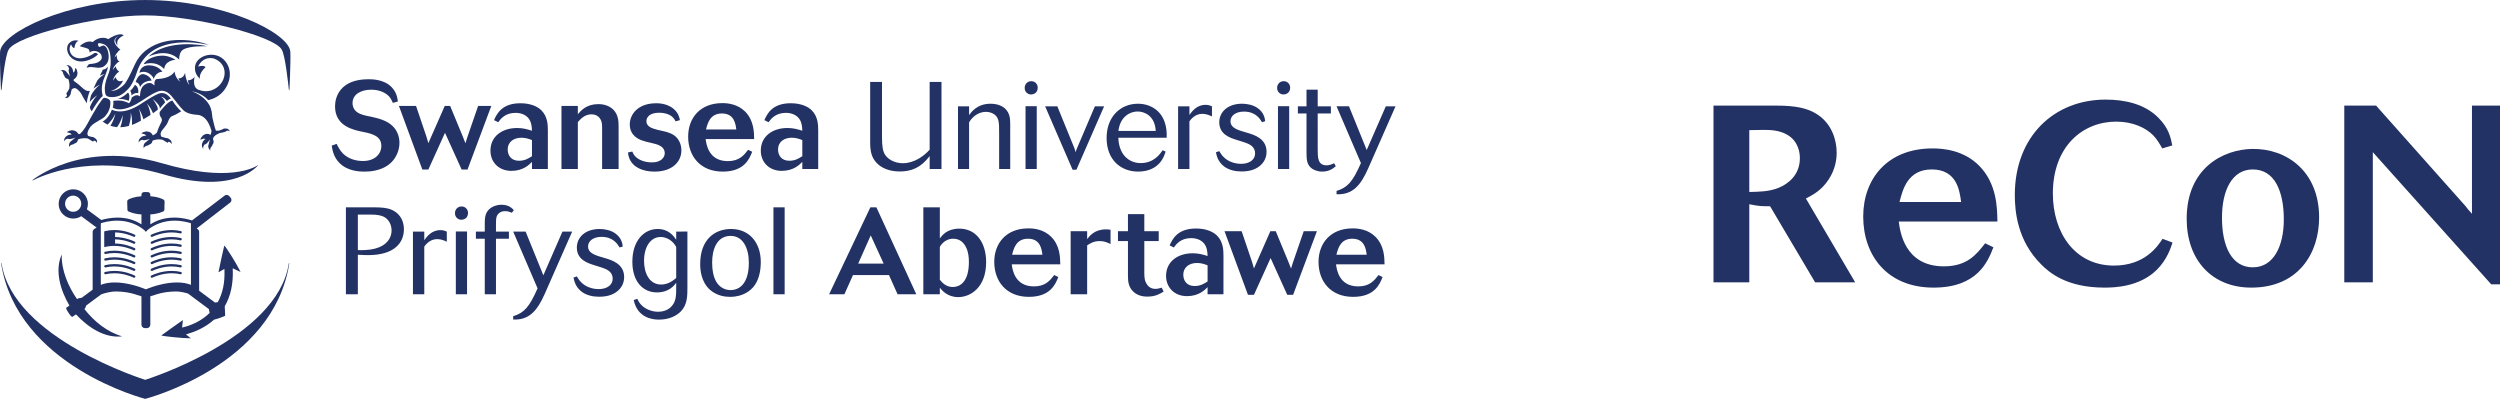 <?xml version="1.0" encoding="UTF-8" standalone="no"?>
<svg
   xmlns:dc="http://purl.org/dc/elements/1.1/"
   xmlns:cc="http://creativecommons.org/ns#"
   xmlns:rdf="http://www.w3.org/1999/02/22-rdf-syntax-ns#"
   xmlns:svg="http://www.w3.org/2000/svg"
   xmlns="http://www.w3.org/2000/svg"
   xmlns:sodipodi="http://sodipodi.sourceforge.net/DTD/sodipodi-0.dtd"
   xmlns:inkscape="http://www.inkscape.org/namespaces/inkscape"
   viewBox="68.96 55.62 1734.08 276.665"
   version="1.1"
   id="svg847"
   sodipodi:docname="recon-blue.svg"
   width="1734.08"
   height="276.665"
   inkscape:version="1.0.2 (e86c8708, 2021-01-15)">
  <defs
     id="defs851">
    <clipPath
       id="clipPath4902"
       clipPathUnits="userSpaceOnUse">
      <path
         inkscape:connector-curvature="0"
         id="path4900"
         d="M 0,0 H 3958.77 V 2486.71 H 0 Z" />
    </clipPath>
    <clipPath
       id="clipPath4522"
       clipPathUnits="userSpaceOnUse">
      <path
         inkscape:connector-curvature="0"
         id="path4520"
         d="M 0,0 H 6160.63 V 2290 H 0 Z" />
    </clipPath>
  </defs>
  <sodipodi:namedview
     pagecolor="#ffffff"
     bordercolor="#666666"
     borderopacity="1"
     objecttolerance="10"
     gridtolerance="10"
     guidetolerance="10"
     inkscape:pageopacity="0"
     inkscape:pageshadow="2"
     inkscape:window-width="2560"
     inkscape:window-height="1325"
     id="namedview849"
     showgrid="false"
     units="px"
     inkscape:zoom="0.38344087"
     inkscape:cx="871.06008"
     inkscape:cy="138.33267"
     inkscape:window-x="0"
     inkscape:window-y="25"
     inkscape:window-maximized="1"
     inkscape:current-layer="svg847"
     inkscape:document-rotation="0"
     fit-margin-top="0"
     fit-margin-left="0"
     fit-margin-right="0"
     fit-margin-bottom="0" />
  <linearGradient
     id="a"
     x1="0"
     y1="0"
     x2="0"
     y2="1">
    <stop
       offset="0"
       stop-color="#50adff"
       id="stop833" />
    <stop
       offset="1"
       stop-color="#7877fc"
       id="stop835" />
  </linearGradient>
  <linearGradient
     id="b"
     x1="0"
     y1="-1"
     x2="0"
     y2="2">
    <stop
       offset="0"
       stop-color="#50adff"
       id="stop838" />
    <stop
       offset="1"
       stop-color="#7877fc"
       id="stop840" />
  </linearGradient>
  <g
     inkscape:label="Layer 1"
     id="layer1"
     transform="matrix(5.045,0,0,5.045,1433.92,-267.056)">
    <path
       inkscape:connector-curvature="0"
       id="path4524"
       style="fill:#233264;fill-opacity:1;fill-rule:nonzero;stroke:none;stroke-width:0.035"
       d="m -221.357,98.985 c 0.982,0.05 1.084,0.05 1.439,0.05 3.505,0 4.894,-1.642 4.894,-3.556 0,-1.524 -0.881,-2.32 -1.643,-2.659 -0.677,-0.304 -1.456,-0.356 -2.591,-0.356 h -3.742 v 11.955 h 1.643 z m 0,-5.521 h 1.812 c 1.456,0 1.981,0.339 2.337,0.762 0.271,0.322 0.491,0.83 0.491,1.406 0,1.033 -0.643,2.066 -2.201,2.489 -0.999,0.271 -1.964,0.237 -2.438,0.22 z m 9.132,4.403 c 0.169,-0.237 0.745,-1.033 1.778,-1.033 0.576,0 1.05,0.237 1.321,0.356 v -1.389 c -0.237,-0.102 -0.457,-0.203 -0.897,-0.203 -1.236,0 -1.913,0.982 -2.201,1.389 v -1.186 h -1.558 v 8.619 h 1.558 z m 5.881,-2.083 h -1.541 v 8.636 h 1.541 z m -1.659,-2.506 c 0,0.542 0.423,0.897 0.881,0.897 0.288,0 0.914,-0.17 0.914,-0.949 0,-0.44 -0.339,-0.881 -0.881,-0.881 -0.542,0 -0.914,0.407 -0.914,0.932 m 5.637,3.505 h 1.778 v -0.982 h -1.778 v -0.829 c 0,-0.745 0,-1.135 0.186,-1.439 0.169,-0.288 0.525,-0.542 1.067,-0.542 0.406,0 0.694,0.118 0.931,0.22 0.068,-0.102 0.203,-0.254 0.271,-0.356 -0.186,-0.203 -0.643,-0.745 -1.693,-0.745 -0.711,0 -1.219,0.254 -1.524,0.474 -0.762,0.576 -0.779,1.372 -0.779,2.151 v 1.066 h -1.219 v 0.982 h 1.219 v 7.637 h 1.541 z m 9.139,-0.982 -2.625,6.011 -2.438,-6.011 h -1.71 l 3.353,7.806 c -1.135,2.574 -1.846,3.37 -3.353,3.827 v 0.457 c 2.184,0.102 3.319,-1.202 4.352,-3.556 l 3.759,-8.535 z m 8.296,2.049 c -0.051,-0.39 -0.169,-1.202 -1.05,-1.812 -0.627,-0.44 -1.456,-0.593 -2.134,-0.593 -1.947,0 -3.133,1.118 -3.133,2.557 0,1.659 1.49,2.133 2.354,2.405 0.931,0.288 1.372,0.423 1.71,0.593 0.237,0.119 0.864,0.457 0.864,1.27 0,0.864 -0.762,1.439 -1.93,1.439 -0.864,0 -1.693,-0.305 -2.252,-0.796 -0.389,-0.339 -0.593,-0.694 -0.745,-0.948 -0.119,0.051 -0.322,0.101 -0.457,0.152 0.085,0.406 0.237,1.287 1.135,1.964 0.677,0.491 1.524,0.677 2.371,0.677 0.931,0 1.812,-0.186 2.506,-0.745 0.593,-0.474 0.948,-1.151 0.948,-1.965 0,-1.829 -1.744,-2.337 -2.608,-2.591 -0.119,-0.033 -0.847,-0.254 -0.897,-0.271 -0.881,-0.288 -1.456,-0.627 -1.456,-1.338 0,-0.762 0.728,-1.321 1.846,-1.321 1.609,0 2.201,0.982 2.489,1.456 0.119,-0.034 0.322,-0.102 0.44,-0.135 m 7.344,-2.049 v 1.118 c -0.356,-0.508 -1.033,-1.473 -2.557,-1.473 -1.812,0 -3.471,1.541 -3.471,4.504 0,2.727 1.456,4.216 3.37,4.216 1.676,0 2.388,-0.965 2.659,-1.321 v 0.491 c 0,1.219 0,2.015 -0.61,2.709 -0.457,0.542 -1.168,0.779 -1.88,0.779 -0.796,0 -1.626,-0.305 -2.184,-0.813 -0.389,-0.356 -0.542,-0.677 -0.677,-0.965 l -0.491,0.17 c 0.508,2.421 2.54,2.692 3.454,2.692 1.456,0 2.438,-0.542 3.014,-1.118 0.914,-0.931 0.914,-2.117 0.914,-3.404 v -7.586 z m 0,6.384 c -0.389,0.321 -1.084,0.897 -2.066,0.897 -1.659,0 -2.354,-1.609 -2.354,-3.251 0,-1.947 0.897,-3.285 2.286,-3.285 0.423,0 0.864,0.135 1.253,0.389 0.491,0.322 0.711,0.695 0.881,0.982 z m 11.63,-2.201 c 0,-2.642 -1.558,-4.538 -4.081,-4.538 -2.303,0 -4.25,1.49 -4.25,4.809 0,0.796 0.102,2.472 1.389,3.59 0.948,0.796 2.015,0.932 2.709,0.932 1.88,0 2.879,-0.932 3.302,-1.473 0.576,-0.745 0.931,-1.863 0.931,-3.319 m -1.643,0.102 c 0,2.76 -1.202,3.759 -2.523,3.759 -0.864,0 -1.761,-0.491 -2.184,-1.625 -0.135,-0.322 -0.339,-1.05 -0.339,-2.168 0,-1.812 0.66,-3.657 2.54,-3.657 1.744,0 2.506,1.744 2.506,3.691 m 4.924,-7.62 h -1.541 v 11.955 h 1.541 z m 6.113,11.955 h 2.1 l 1.185,-2.642 h 4.945 l 1.185,2.642 h 2.574 l -5.486,-11.955 h -0.83 z m 7.501,-4.216 h -3.505 l 1.727,-3.878 z m 5.453,4.216 h 2.269 v -0.897 c 0.288,0.356 1.05,1.287 2.523,1.287 1.694,0 3.844,-1.321 3.844,-4.809 0,-2.692 -1.372,-4.606 -3.691,-4.606 -1.643,0 -2.337,0.897 -2.675,1.338 v -4.268 h -2.269 z m 2.269,-6.503 c 0,-0.017 0.542,-1.135 1.846,-1.135 0.864,0 1.422,0.491 1.761,1.186 0.339,0.677 0.389,1.456 0.389,2.015 0,2.844 -1.321,3.438 -2.201,3.438 -0.965,0 -1.473,-0.61 -1.795,-0.999 z m 15.729,3.861 c -0.593,0.762 -1.219,1.558 -2.794,1.558 -2.675,0 -2.963,-2.388 -3.048,-3.031 h 6.672 c -0.017,-0.949 -0.034,-2.557 -1.236,-3.776 -1.05,-1.05 -2.405,-1.169 -3.15,-1.169 -3.065,0 -4.691,2.066 -4.691,4.606 0,2.658 1.643,4.809 4.758,4.809 2.98,0 3.675,-1.778 4.047,-2.727 z m -5.791,-2.794 c 0.22,-0.864 0.559,-2.202 2.184,-2.202 1.693,0 1.88,1.423 1.981,2.202 z m 10.316,-3.234 h -2.269 v 8.67 h 2.269 v -6.723 c 0.389,-0.254 0.897,-0.592 1.727,-0.592 0.627,0 1.067,0.203 1.49,0.406 v -1.964 c -0.203,-0.034 -0.423,-0.051 -0.643,-0.051 -1.541,0 -2.235,0.897 -2.574,1.338 z m 5.61,0 h -1.372 v 1.355 h 1.372 v 4.792 c 0,0.762 0.085,1.524 0.711,2.133 0.66,0.66 1.558,0.711 1.964,0.711 1.118,0 1.727,-0.389 2.235,-0.694 l -0.271,-0.542 c -0.271,0.085 -0.508,0.17 -0.864,0.17 -0.169,0 -0.847,0 -1.253,-0.762 -0.17,-0.288 -0.271,-0.644 -0.271,-1.371 v -4.436 h 1.981 v -1.355 h -1.981 v -2.354 h -2.252 z m 13.133,3.438 c 0,-0.796 -0.017,-1.948 -0.864,-2.811 -0.491,-0.508 -1.439,-0.999 -2.913,-0.999 -2.574,0 -3.251,1.49 -3.624,2.32 l 0.576,0.288 c 0.339,-0.457 0.948,-1.287 2.388,-1.287 0.643,0 1.609,0.22 2.015,1.135 0.186,0.423 0.22,0.881 0.237,1.321 -0.677,-0.203 -1.219,-0.372 -2.049,-0.372 -2.015,0 -3.658,1.118 -3.658,3.116 0,1.558 1.118,2.777 2.879,2.777 1.609,0 2.455,-0.847 2.828,-1.236 v 0.982 h 2.184 z m -2.184,3.471 c -0.44,0.288 -0.982,0.626 -1.778,0.626 -1.135,0 -1.558,-0.796 -1.558,-1.541 0,-1.101 0.881,-1.626 1.88,-1.626 0.576,0 1.016,0.152 1.456,0.322 z m 5.549,1.829 h 0.83 l 2.286,-5.046 2.286,5.046 h 0.812 l 3.268,-8.737 h -1.812 l -1.49,4.318 -0.254,0.813 c -0.186,-0.457 -0.203,-0.542 -0.373,-0.949 l -1.727,-4.182 h -0.745 l -2.252,5.114 c -0.119,-0.423 -0.152,-0.525 -0.271,-0.915 l -1.422,-4.199 h -2.354 z m 17.953,-2.709 c -0.593,0.762 -1.219,1.558 -2.794,1.558 -2.675,0 -2.963,-2.388 -3.048,-3.031 h 6.671 c -0.017,-0.949 -0.034,-2.557 -1.236,-3.776 -1.05,-1.05 -2.405,-1.169 -3.15,-1.169 -3.065,0 -4.691,2.066 -4.691,4.606 0,2.658 1.643,4.809 4.758,4.809 2.98,0 3.675,-1.778 4.047,-2.727 z m -5.791,-2.794 c 0.22,-0.864 0.559,-2.202 2.184,-2.202 1.693,0 1.88,1.423 1.981,2.202 h -4.166" />
    <path
       inkscape:connector-curvature="0"
       id="path4526"
       style="fill:#233264;fill-opacity:1;fill-rule:nonzero;stroke:none;stroke-width:0.035"
       d="m -224.949,83.98 c 0.102,0.627 0.254,1.592 1.084,2.405 1.135,1.135 2.794,1.168 3.404,1.168 0.508,0 2.489,0 3.776,-1.338 0.61,-0.643 1.05,-1.592 1.05,-2.625 0,-0.931 -0.373,-1.761 -0.948,-2.303 -0.779,-0.779 -2.015,-1.067 -2.845,-1.253 -1.287,-0.254 -2.201,-0.44 -2.557,-1.321 -0.085,-0.22 -0.102,-0.44 -0.102,-0.576 0,-1.236 1.202,-1.846 2.557,-1.846 1.033,0 1.863,0.339 2.388,0.847 0.305,0.305 0.44,0.593 0.593,0.965 l 0.694,-0.186 c -0.051,-0.406 -0.135,-1.236 -0.864,-1.981 -1.033,-1.067 -2.675,-1.084 -3.167,-1.084 -3.878,0 -4.606,2.405 -4.606,3.725 0,2.743 2.523,3.251 3.878,3.522 1.456,0.288 2.489,0.66 2.489,1.947 0,1.016 -0.83,2.049 -2.523,2.049 -1.016,0 -2.015,-0.305 -2.743,-1.016 -0.44,-0.44 -0.66,-0.897 -0.881,-1.338 z m 12.459,3.285 h 0.83 l 2.286,-5.046 2.286,5.046 h 0.813 l 3.268,-8.738 h -1.812 l -1.49,4.318 -0.254,0.813 c -0.186,-0.457 -0.203,-0.542 -0.373,-0.948 l -1.727,-4.183 h -0.745 l -2.252,5.114 c -0.119,-0.423 -0.152,-0.525 -0.271,-0.914 l -1.422,-4.199 h -2.354 z m 17.258,-5.3 c 0,-0.796 -0.017,-1.947 -0.864,-2.811 -0.491,-0.508 -1.439,-0.999 -2.913,-0.999 -2.574,0 -3.251,1.49 -3.624,2.32 l 0.576,0.288 c 0.339,-0.457 0.948,-1.287 2.388,-1.287 0.643,0 1.609,0.22 2.015,1.135 0.186,0.423 0.22,0.881 0.237,1.321 -0.677,-0.203 -1.219,-0.373 -2.049,-0.373 -2.015,0 -3.658,1.118 -3.658,3.116 0,1.558 1.118,2.777 2.879,2.777 1.609,0 2.455,-0.847 2.828,-1.236 v 0.982 h 2.184 z m -2.184,3.471 c -0.44,0.288 -0.982,0.627 -1.778,0.627 -1.135,0 -1.558,-0.796 -1.558,-1.541 0,-1.101 0.881,-1.626 1.88,-1.626 0.576,0 1.016,0.152 1.456,0.322 z m 11.911,-4.098 c 0,-0.728 -0.051,-1.592 -0.694,-2.269 -0.457,-0.474 -1.185,-0.796 -2.083,-0.796 -1.643,0 -2.388,0.881 -2.828,1.389 v -1.135 h -2.252 v 8.67 h 2.252 v -6.452 c 0.389,-0.44 0.948,-1.067 1.88,-1.067 0.813,0 1.236,0.525 1.372,1.016 0.085,0.288 0.085,0.593 0.085,0.881 v 5.622 h 2.269 z m 1.284,3.59 c 0.051,0.406 0.152,1.033 0.728,1.626 0.373,0.373 1.236,0.999 2.929,0.999 2.489,0 3.691,-1.405 3.691,-2.913 0,-0.728 -0.271,-1.372 -0.677,-1.795 -0.491,-0.508 -1.151,-0.694 -1.626,-0.813 -0.322,-0.085 -0.643,-0.152 -0.965,-0.22 -0.762,-0.203 -1.541,-0.423 -1.541,-1.202 0,-0.559 0.491,-1.151 1.727,-1.151 1.71,0 2.134,0.881 2.286,1.185 l 0.593,-0.169 c -0.068,-0.339 -0.169,-0.847 -0.677,-1.372 -0.542,-0.559 -1.422,-0.948 -2.574,-0.948 -2.523,0 -3.641,1.524 -3.641,2.913 0,1.575 1.304,2.066 1.643,2.184 0.389,0.152 0.779,0.237 1.168,0.322 1.101,0.237 1.659,0.457 1.913,1.016 0.051,0.152 0.085,0.288 0.085,0.423 0,0.051 0,0.847 -0.948,1.151 -0.288,0.102 -0.576,0.119 -0.847,0.119 -0.948,0 -1.761,-0.322 -2.235,-0.796 -0.237,-0.237 -0.339,-0.474 -0.44,-0.694 z m 16.525,-0.373 c -0.593,0.762 -1.219,1.558 -2.794,1.558 -2.675,0 -2.963,-2.388 -3.048,-3.031 h 6.671 c -0.017,-0.948 -0.034,-2.557 -1.236,-3.776 -1.05,-1.05 -2.405,-1.168 -3.15,-1.168 -3.065,0 -4.691,2.066 -4.691,4.606 0,2.659 1.643,4.809 4.758,4.809 2.98,0 3.675,-1.778 4.047,-2.726 z m -5.791,-2.794 c 0.22,-0.864 0.559,-2.201 2.184,-2.201 1.693,0 1.88,1.422 1.981,2.201 z m 15.425,0.203 c 0,-0.796 -0.017,-1.947 -0.864,-2.811 -0.491,-0.508 -1.439,-0.999 -2.913,-0.999 -2.574,0 -3.251,1.49 -3.624,2.32 l 0.576,0.288 c 0.339,-0.457 0.948,-1.287 2.388,-1.287 0.643,0 1.609,0.22 2.015,1.135 0.186,0.423 0.22,0.881 0.237,1.321 -0.677,-0.203 -1.219,-0.373 -2.049,-0.373 -2.015,0 -3.658,1.118 -3.658,3.116 0,1.558 1.118,2.777 2.879,2.777 1.609,0 2.455,-0.847 2.828,-1.236 v 0.982 h 2.184 z m -2.184,3.471 c -0.44,0.288 -0.982,0.627 -1.778,0.627 -1.135,0 -1.558,-0.796 -1.558,-1.541 0,-1.101 0.881,-1.626 1.88,-1.626 0.576,0 1.016,0.152 1.456,0.322 z m 19.134,-10.211 h -1.626 v 9.313 c -0.762,0.864 -2.117,1.863 -3.675,1.863 -1.135,0 -2.049,-0.525 -2.455,-1.168 -0.305,-0.474 -0.423,-1.135 -0.423,-2.421 v -7.586 h -1.626 v 8.314 c 0,1.253 0.203,2.117 0.914,2.845 0.643,0.677 1.727,1.151 3.15,1.151 1.592,0 2.913,-0.508 4.115,-2.117 v 1.778 h 1.626 z m 9.449,5.91 c 0,-0.796 -0.017,-1.609 -0.728,-2.269 -0.169,-0.135 -0.728,-0.643 -1.981,-0.643 -1.795,0 -2.608,1.101 -2.946,1.558 v -1.202 h -1.524 v 8.619 h 1.524 v -6.418 c 0.593,-0.999 1.49,-1.439 2.32,-1.439 0.508,0 1.439,0.203 1.694,1.135 0.118,0.457 0.118,0.897 0.118,1.829 v 4.894 h 1.524 z m 3.647,-2.574 h -1.541 v 8.636 h 1.541 z m -1.659,-2.506 c 0,0.542 0.423,0.897 0.881,0.897 0.288,0 0.914,-0.169 0.914,-0.948 0,-0.44 -0.339,-0.881 -0.881,-0.881 -0.542,0 -0.914,0.406 -0.914,0.931 m 9.653,2.523 -2.455,5.757 c -0.135,0.305 -0.152,0.406 -0.186,0.576 -0.068,-0.288 -0.153,-0.508 -0.17,-0.559 l -2.354,-5.774 h -1.676 l 3.776,8.721 h 0.525 l 3.81,-8.721 z m 9.874,4.318 c 0.017,-0.61 0.068,-2.455 -1.27,-3.691 -0.677,-0.61 -1.592,-0.982 -2.692,-0.982 -2.32,0 -4.301,1.71 -4.301,4.707 0,3.082 2.032,4.623 4.318,4.623 2.963,0 3.624,-2.151 3.793,-2.76 -0.118,-0.034 -0.305,-0.119 -0.423,-0.169 -0.305,0.474 -1.168,1.761 -2.997,1.761 -0.254,0 -1.473,0 -2.337,-1.118 -0.66,-0.881 -0.711,-1.88 -0.745,-2.371 z m -6.638,-0.931 c 0.237,-1.981 1.609,-2.675 2.642,-2.675 0.847,0 2.371,0.508 2.489,2.675 z m 9.762,-1.321 c 0.169,-0.237 0.745,-1.033 1.778,-1.033 0.576,0 1.05,0.237 1.321,0.356 v -1.389 c -0.237,-0.102 -0.457,-0.203 -0.897,-0.203 -1.236,0 -1.913,0.982 -2.201,1.389 v -1.185 h -1.558 v 8.619 h 1.558 z m 10.419,-0.017 c -0.051,-0.389 -0.169,-1.202 -1.05,-1.812 -0.627,-0.44 -1.456,-0.593 -2.134,-0.593 -1.947,0 -3.133,1.118 -3.133,2.557 0,1.659 1.49,2.134 2.354,2.405 0.931,0.288 1.372,0.423 1.71,0.593 0.237,0.119 0.864,0.457 0.864,1.27 0,0.864 -0.762,1.439 -1.93,1.439 -0.864,0 -1.694,-0.305 -2.252,-0.796 -0.389,-0.339 -0.593,-0.694 -0.745,-0.948 -0.119,0.051 -0.322,0.102 -0.457,0.152 0.085,0.406 0.237,1.287 1.135,1.964 0.677,0.491 1.524,0.677 2.371,0.677 0.931,0 1.812,-0.186 2.506,-0.745 0.593,-0.474 0.948,-1.151 0.948,-1.964 0,-1.829 -1.744,-2.337 -2.608,-2.591 -0.119,-0.034 -0.847,-0.254 -0.897,-0.271 -0.881,-0.288 -1.457,-0.627 -1.457,-1.338 0,-0.762 0.728,-1.321 1.846,-1.321 1.609,0 2.201,0.982 2.489,1.456 0.119,-0.034 0.322,-0.102 0.44,-0.135 m 3.297,-2.066 h -1.541 v 8.636 h 1.541 z m -1.659,-2.506 c 0,0.542 0.423,0.897 0.881,0.897 0.288,0 0.914,-0.169 0.914,-0.948 0,-0.44 -0.339,-0.881 -0.881,-0.881 -0.542,0 -0.914,0.406 -0.914,0.931 m 5.58,3.505 h 1.812 V 78.578 h -1.812 v -2.286 h -1.541 v 2.286 h -1.185 v 0.982 h 1.185 v 5.368 c 0,1.033 0.068,1.727 0.762,2.218 0.254,0.169 0.745,0.406 1.405,0.406 0.999,0 1.541,-0.474 1.863,-0.745 -0.068,-0.119 -0.169,-0.288 -0.237,-0.406 -0.288,0.135 -0.593,0.288 -1.033,0.288 -1.219,0 -1.219,-1.084 -1.219,-2.184 z m 9.364,-0.982 -2.625,6.011 -2.438,-6.011 h -1.71 l 3.353,7.806 c -1.135,2.574 -1.846,3.37 -3.353,3.827 v 0.457 c 2.184,0.102 3.319,-1.202 4.352,-3.556 l 3.759,-8.534 h -1.338" />
    <path
       inkscape:connector-curvature="0"
       id="path4528"
       style="fill:#233264;fill-opacity:1;fill-rule:nonzero;stroke:none;stroke-width:0.035"
       d="m -237.477,101.353 c -0.636,-1.285 -1.886,-3.227 -2.214,-3.628 l -0.066,0.149 c -0.006,0.026 -0.58,2.517 -0.765,3.522 0.15,-0.075 0.406,-0.222 0.623,-0.347 l 0.195,-0.112 0.006,0.147 c 0.069,1.705 -0.236,3.184 -0.906,4.399 l -0.012,0.022 c -0.123,0.022 -0.254,0.038 -0.384,0.052 l -2.179,-1.626 v -8.115 c 0,-0.104 -0.04,-0.202 -0.114,-0.275 -0.054,-0.054 -0.128,-0.118 -0.216,-0.176 l 4.596,-3.551 c 0.211,-0.163 0.24,-0.47 0.064,-0.67 -0.066,-0.076 -0.132,-0.152 -0.199,-0.227 -0.16,-0.182 -0.434,-0.21 -0.627,-0.063 l -4.485,3.414 c -0.446,-0.142 -1.38,-0.392 -2.407,-0.392 -1.256,0 -2.369,0.314 -3.322,0.933 v -1.369 c 0.452,-0.024 1.099,-0.114 1.755,-0.393 0.105,-0.045 0.175,-0.155 0.178,-0.277 l 0.026,-1.09 c 0.003,-0.118 -0.057,-0.227 -0.153,-0.281 -0.253,-0.14 -0.825,-0.386 -1.806,-0.461 V 90.727 c 0,-0.198 -0.161,-0.358 -0.358,-0.358 h -0.504 c -0.198,0 -0.358,0.16 -0.358,0.358 v 0.211 c -0.98,0.075 -1.552,0.321 -1.805,0.461 -0.097,0.054 -0.156,0.163 -0.153,0.281 l 0.026,1.09 c 0.003,0.123 0.072,0.232 0.178,0.277 0.656,0.279 1.303,0.369 1.755,0.393 v 1.369 c -0.952,-0.619 -2.065,-0.933 -3.321,-0.933 -0.889,0 -1.707,0.187 -2.201,0.329 l -1.982,-1.467 c 0.091,-0.23 0.142,-0.48 0.142,-0.742 0,-1.111 -0.901,-2.012 -2.012,-2.012 -1.111,0 -2.012,0.901 -2.012,2.012 0,1.111 0.901,2.012 2.012,2.012 0.404,0 0.781,-0.12 1.096,-0.325 l 2.12,1.57 c -0.193,0.071 -0.343,0.194 -0.437,0.289 -0.073,0.073 -0.114,0.171 -0.114,0.275 v 7.968 l -1.517,1.123 c -0.237,0.006 -0.48,0.062 -0.636,0.17 -1.207,-1.741 -2.173,-3.988 -2.096,-6.136 -1.015,2.271 -0.147,4.974 1.055,7.036 l -0.437,0.294 c -0.057,0.038 0.043,0.288 0.224,0.557 l 0.186,0.277 c 0.181,0.269 0.374,0.456 0.432,0.417 l 0.5,-0.336 c 1.612,1.731 3.911,3.313 6.349,3.016 -2.08,-0.601 -3.868,-2.057 -5.189,-3.743 0.122,-0.096 0.171,-0.327 0.247,-0.504 l 2.083,-1.541 c 0.606,-0.196 1.343,-0.382 1.962,-0.382 0.982,0 1.909,0.146 2.678,0.39 -0.002,0.004 0.009,0.006 0.03,0.009 l 0.841,0.27 c -0.002,0.015 -0.002,0.031 -0.002,0.046 v 3.852 c 0,0.262 0.213,0.475 0.475,0.475 h 0.27 c 0.263,0 0.475,-0.213 0.475,-0.475 v -3.852 c 0,-0.015 -7e-4,-0.031 -0.002,-0.046 l 0.841,-0.27 c 0.021,-0.003 0.032,-0.006 0.031,-0.009 0.768,-0.244 1.696,-0.39 2.677,-0.39 0.508,0 1.094,0.125 1.623,0.278 l 2.882,2.146 c 0.041,0.17 0.078,0.351 0.103,0.527 -1.208,1.19 -2.655,1.734 -3.663,1.981 l -0.123,0.03 0.012,-0.126 c 0.017,-0.173 0.038,-0.349 0.058,-0.507 0.017,-0.141 0.036,-0.293 0.045,-0.399 -0.832,0.561 -2.833,2.017 -2.845,2.024 l -0.117,0.112 c 0.524,0.108 2.676,0.357 4.047,0.376 -0.15,-0.122 -0.359,-0.292 -0.538,-0.434 l -0.137,-0.109 0.168,-0.048 c 1.023,-0.288 2.454,-0.86 3.699,-1.974 0.634,-0.139 1.522,-0.523 1.522,-0.523 0,0 0,-0.708 -0.052,-1.317 0.817,-1.404 1.188,-3.111 1.102,-5.078 l -0.007,-0.151 0.135,0.066 c 0.247,0.121 0.684,0.323 0.95,0.446 m -23.021,-8.274 c -0.615,0 -1.112,-0.498 -1.112,-1.113 0,-0.614 0.498,-1.112 1.112,-1.112 0.614,0 1.112,0.498 1.112,1.112 0,0.615 -0.498,1.113 -1.112,1.113 m 16.198,10.044 c -0.548,-0.22 -1.193,-0.332 -1.92,-0.332 -1.662,0 -3.321,0.569 -4.018,0.843 -0.117,0.055 -0.349,0.141 -0.26,0.108 0,0 -0.06,-0.02 -0.253,-0.105 -0.692,-0.273 -2.357,-0.846 -4.025,-0.846 -0.727,0 -1.372,0.112 -1.92,0.332 v -8.469 c 0.32,-0.107 1.193,-0.359 2.266,-0.359 1.4,0 2.728,0.482 3.716,1.301 l 0.215,0.247 0.215,-0.247 c 0.989,-0.82 2.317,-1.301 3.716,-1.301 1.073,0 1.946,0.252 2.266,0.359 v 8.469" />
    <path
       inkscape:connector-curvature="0"
       id="path4530"
       style="fill:#233264;fill-opacity:1;fill-rule:nonzero;stroke:none;stroke-width:0.035"
       d="m -249.842,96.318 c -0.012,0.039 -0.008,0.081 0.012,0.116 l 0.014,0.025 c 0.025,0.047 0.075,0.077 0.129,0.077 0.022,0 0.043,-0.005 0.064,-0.015 0.384,-0.182 1.413,-0.605 2.677,-0.605 0.409,0 0.81,0.045 1.193,0.134 l 0.025,0.004 h 0.008 c 0.067,0 0.125,-0.044 0.143,-0.11 l 0.006,-0.027 c 0.01,-0.039 0.004,-0.08 -0.017,-0.115 -0.021,-0.034 -0.054,-0.058 -0.093,-0.067 -0.412,-0.097 -0.844,-0.146 -1.282,-0.146 -1.336,0 -2.405,0.448 -2.801,0.641 -0.037,0.018 -0.066,0.05 -0.078,0.089" />
    <path
       inkscape:connector-curvature="0"
       id="path4532"
       style="fill:#233264;fill-opacity:1;fill-rule:nonzero;stroke:none;stroke-width:0.035"
       d="m -249.816,97.414 c 0.026,0.047 0.075,0.077 0.13,0.077 0.022,0 0.043,-0.005 0.064,-0.014 0.381,-0.182 1.404,-0.605 2.675,-0.605 0.41,0 0.811,0.045 1.194,0.134 l 0.025,0.004 h 0.008 c 0.067,0 0.125,-0.044 0.144,-0.111 l 0.006,-0.026 c 0.011,-0.04 0.004,-0.081 -0.016,-0.116 -0.021,-0.034 -0.054,-0.058 -0.093,-0.067 -0.413,-0.097 -0.844,-0.146 -1.282,-0.146 -1.334,0 -2.403,0.448 -2.802,0.641 -0.038,0.02 -0.066,0.052 -0.077,0.091 -0.012,0.038 -0.008,0.08 0.012,0.116 l 0.014,0.023" />
    <path
       inkscape:connector-curvature="0"
       id="path4534"
       style="fill:#233264;fill-opacity:1;fill-rule:nonzero;stroke:none;stroke-width:0.035"
       d="m -245.681,97.584 c -0.413,-0.097 -0.845,-0.146 -1.282,-0.146 -1.334,0 -2.403,0.448 -2.802,0.641 -0.038,0.019 -0.066,0.052 -0.077,0.091 -0.012,0.039 -0.008,0.08 0.012,0.116 l 0.013,0.025 c 0.026,0.047 0.076,0.077 0.13,0.077 0.022,0 0.043,-0.005 0.064,-0.015 0.384,-0.182 1.413,-0.605 2.676,-0.605 0.409,0 0.81,0.045 1.192,0.134 l 0.025,0.004 h 0.008 c 0.067,0 0.126,-0.044 0.143,-0.11 l 0.006,-0.027 c 0.01,-0.039 0.004,-0.079 -0.016,-0.114 -0.021,-0.035 -0.054,-0.06 -0.094,-0.07" />
    <path
       inkscape:connector-curvature="0"
       id="path4536"
       style="fill:#233264;fill-opacity:1;fill-rule:nonzero;stroke:none;stroke-width:0.035"
       d="m -249.817,99.294 c 0.026,0.047 0.076,0.077 0.13,0.077 0.022,0 0.043,-0.005 0.064,-0.015 0.382,-0.182 1.409,-0.606 2.677,-0.606 0.409,0 0.811,0.045 1.194,0.135 l 0.025,0.004 h 0.008 c 0.067,0 0.126,-0.044 0.143,-0.11 l 0.006,-0.026 c 0.01,-0.04 0.005,-0.081 -0.017,-0.116 -0.021,-0.034 -0.054,-0.059 -0.093,-0.068 -0.413,-0.096 -0.846,-0.146 -1.283,-0.146 -1.34,0 -2.405,0.448 -2.802,0.641 -0.038,0.019 -0.065,0.051 -0.078,0.092 -0.011,0.038 -0.008,0.08 0.012,0.114 l 0.014,0.024" />
    <path
       inkscape:connector-curvature="0"
       id="path4538"
       style="fill:#233264;fill-opacity:1;fill-rule:nonzero;stroke:none;stroke-width:0.035"
       d="m -245.682,99.479 c -0.413,-0.097 -0.845,-0.146 -1.282,-0.146 -1.335,0 -2.404,0.448 -2.801,0.641 -0.038,0.018 -0.065,0.05 -0.077,0.088 -0.012,0.04 -0.008,0.081 0.012,0.116 l 0.014,0.025 c 0.026,0.047 0.076,0.077 0.13,0.077 0.022,0 0.043,-0.005 0.064,-0.015 0.382,-0.182 1.407,-0.606 2.676,-0.606 0.409,0 0.811,0.045 1.194,0.135 l 0.024,0.004 h 0.008 c 0.067,0 0.126,-0.045 0.144,-0.111 l 0.006,-0.026 c 0.011,-0.039 0.004,-0.08 -0.017,-0.115 -0.021,-0.035 -0.055,-0.059 -0.095,-0.068" />
    <path
       inkscape:connector-curvature="0"
       id="path4540"
       style="fill:#233264;fill-opacity:1;fill-rule:nonzero;stroke:none;stroke-width:0.035"
       d="m -245.681,100.414 c -0.413,-0.096 -0.845,-0.146 -1.282,-0.146 -1.334,0 -2.403,0.448 -2.802,0.641 -0.038,0.019 -0.066,0.051 -0.077,0.091 -0.012,0.038 -0.008,0.079 0.012,0.115 l 0.014,0.023 c 0.026,0.048 0.076,0.077 0.13,0.077 0.022,0 0.043,-0.005 0.064,-0.015 0.384,-0.182 1.413,-0.606 2.677,-0.606 0.409,0 0.81,0.045 1.192,0.134 l 0.025,0.004 h 0.008 c 0.067,0 0.126,-0.044 0.143,-0.111 l 0.006,-0.026 c 0.01,-0.039 0.004,-0.08 -0.017,-0.115 -0.021,-0.035 -0.054,-0.059 -0.093,-0.068" />
    <path
       inkscape:connector-curvature="0"
       id="path4542"
       style="fill:#233264;fill-opacity:1;fill-rule:nonzero;stroke:none;stroke-width:0.035"
       d="m -245.679,101.352 c -0.413,-0.097 -0.845,-0.146 -1.282,-0.146 -1.335,0 -2.404,0.448 -2.801,0.641 -0.038,0.019 -0.066,0.051 -0.077,0.09 -0.012,0.038 -0.007,0.08 0.024,0.139 0.026,0.048 0.075,0.077 0.13,0.077 0.022,0 0.043,-0.005 0.064,-0.015 0.384,-0.182 1.412,-0.606 2.676,-0.606 0.409,0 0.81,0.045 1.192,0.134 l 0.025,0.004 h 0.008 c 0.067,0 0.126,-0.045 0.143,-0.109 l 0.006,-0.027 c 0.011,-0.04 0.005,-0.082 -0.017,-0.116 -0.02,-0.034 -0.053,-0.059 -0.091,-0.068" />
    <path
       inkscape:connector-curvature="0"
       id="path4544"
       style="fill:#233264;fill-opacity:1;fill-rule:nonzero;stroke:none;stroke-width:0.035"
       d="m -252.027,99.064 c -0.396,-0.193 -1.463,-0.641 -2.802,-0.641 -0.438,0 -0.87,0.049 -1.283,0.146 -0.039,0.009 -0.072,0.033 -0.093,0.067 -0.021,0.034 -0.027,0.076 -0.017,0.115 l 0.006,0.027 c 0.018,0.065 0.077,0.111 0.144,0.111 l 0.025,-0.002 0.008,-0.002 c 0.383,-0.09 0.784,-0.135 1.194,-0.135 1.267,0 2.294,0.423 2.677,0.605 0.02,0.01 0.042,0.015 0.064,0.015 0.054,0 0.103,-0.03 0.129,-0.077 l 0.014,-0.023 c 0.02,-0.036 0.024,-0.077 0.012,-0.115 -0.012,-0.039 -0.04,-0.072 -0.077,-0.091" />
    <path
       inkscape:connector-curvature="0"
       id="path4546"
       style="fill:#233264;fill-opacity:1;fill-rule:nonzero;stroke:none;stroke-width:0.035"
       d="m -252.027,99.974 c -0.398,-0.192 -1.467,-0.641 -2.801,-0.641 -0.438,0 -0.869,0.049 -1.282,0.146 -0.04,0.009 -0.073,0.033 -0.096,0.068 -0.02,0.035 -0.026,0.076 -0.016,0.114 l 0.006,0.027 c 0.018,0.065 0.077,0.111 0.144,0.111 l 0.025,-0.002 0.008,-0.002 c 0.383,-0.09 0.785,-0.135 1.194,-0.135 1.268,0 2.294,0.424 2.677,0.606 0.02,0.01 0.042,0.015 0.064,0.015 0.054,0 0.103,-0.03 0.129,-0.077 l 0.014,-0.025 c 0.02,-0.035 0.024,-0.076 0.012,-0.117 -0.013,-0.039 -0.041,-0.071 -0.077,-0.088" />
    <path
       inkscape:connector-curvature="0"
       id="path4548"
       style="fill:#233264;fill-opacity:1;fill-rule:nonzero;stroke:none;stroke-width:0.035"
       d="m -252.029,100.909 c -0.398,-0.193 -1.467,-0.641 -2.801,-0.641 -0.437,0 -0.869,0.049 -1.282,0.146 -0.039,0.009 -0.072,0.033 -0.093,0.068 -0.021,0.035 -0.027,0.076 -0.017,0.114 l 0.006,0.027 c 0.018,0.065 0.077,0.111 0.144,0.111 l 0.025,-0.002 0.008,-0.002 c 0.382,-0.089 0.784,-0.134 1.193,-0.134 1.264,0 2.293,0.423 2.676,0.605 0.02,0.009 0.042,0.015 0.064,0.015 0.054,0 0.103,-0.029 0.13,-0.077 l 0.014,-0.023 c 0.02,-0.036 0.024,-0.077 0.012,-0.115 -0.012,-0.04 -0.04,-0.072 -0.078,-0.092" />
    <path
       inkscape:connector-curvature="0"
       id="path4550"
       style="fill:#233264;fill-opacity:1;fill-rule:nonzero;stroke:none;stroke-width:0.035"
       d="m -252.03,101.847 c -0.398,-0.193 -1.466,-0.641 -2.801,-0.641 -0.438,0 -0.869,0.049 -1.283,0.146 -0.038,0.009 -0.07,0.033 -0.091,0.068 -0.021,0.036 -0.027,0.077 -0.017,0.115 l 0.006,0.026 c 0.018,0.065 0.077,0.11 0.143,0.11 l 0.025,-0.002 0.008,-0.002 c 0.382,-0.089 0.784,-0.134 1.193,-0.134 1.264,0 2.293,0.424 2.676,0.605 0.02,0.01 0.042,0.015 0.064,0.015 0.054,0 0.103,-0.029 0.13,-0.077 l 0.013,-0.024 c 0.019,-0.035 0.024,-0.075 0.012,-0.115 -0.012,-0.039 -0.04,-0.072 -0.077,-0.091" />
    <path
       inkscape:connector-curvature="0"
       id="path4552"
       style="fill:#233264;fill-opacity:1;fill-rule:nonzero;stroke:none;stroke-width:0.035"
       d="m -255.745,97.842 c 0.292,-0.05 0.594,-0.075 0.898,-0.075 1.264,0 2.293,0.424 2.677,0.606 0.02,0.009 0.041,0.014 0.063,0.014 0.054,0 0.104,-0.03 0.129,-0.077 l 0.014,-0.025 c 0.02,-0.035 0.025,-0.076 0.013,-0.115 -0.012,-0.04 -0.04,-0.073 -0.078,-0.092 -0.387,-0.187 -1.416,-0.62 -2.707,-0.64 l 0.001,-0.567 c 1.22,0.024 2.196,0.429 2.564,0.604 0.02,0.01 0.041,0.014 0.064,0.014 0.055,0 0.104,-0.03 0.13,-0.077 l 0.014,-0.023 c 0.02,-0.036 0.024,-0.077 0.012,-0.116 -0.012,-0.039 -0.04,-0.072 -0.077,-0.091 -0.21,-0.102 -1.314,-0.604 -2.705,-0.638 l 10e-4,-0.629 c 1.213,0.025 2.192,0.429 2.562,0.604 0.02,0.01 0.041,0.015 0.064,0.015 0.054,0 0.104,-0.03 0.129,-0.077 l 0.014,-0.025 c 0.02,-0.035 0.025,-0.077 0.012,-0.116 -0.012,-0.04 -0.04,-0.071 -0.077,-0.089 -0.398,-0.193 -1.466,-0.641 -2.802,-0.641 -0.438,0 -0.869,0.049 -1.28,0.147 l -0.117,0.059 0.003,2.147 0.479,-0.099" />
    <path
       inkscape:connector-curvature="0"
       id="path4554"
       style="fill:#233264;fill-opacity:1;fill-rule:nonzero;stroke:none;stroke-width:0.035"
       d="m -246.866,77.778 c -0.011,0.001 -0.031,-7.06e-4 -0.042,3.52e-4 0.001,0.001 0.042,-3.52e-4 0.042,-3.52e-4 -0.636,0.133 -1.568,1.355 -1.734,1.578 -0.046,0.359 0.014,0.518 0.198,0.779 0.193,0.271 0.092,0.543 -0.094,0.857 -0.135,0.236 -0.405,0.883 -0.491,1.197 -0.156,0.171 -0.378,0.322 -0.572,0.38 -0.04,-0.022 -0.056,-0.14 -0.056,-0.14 -0.306,-0.451 -0.863,-0.398 -0.863,-0.398 -0.601,0.102 -0.625,0.292 -0.625,0.292 0.129,-0.014 0.521,0.14 0.521,0.14 0.002,0.092 0.159,0.178 0.159,0.178 -0.365,-0.068 -0.674,0.144 -0.674,0.144 -0.558,0.385 -0.361,0.806 -0.361,0.806 9.5e-4,-0.332 0.485,-0.409 0.485,-0.409 0.211,0.194 1.032,-0.141 1.032,-0.141 l -0.722,0.592 c -0.272,0.363 -0.111,0.726 -0.111,0.726 0.011,-0.267 0.378,-0.359 0.378,-0.359 0.245,-0.026 0.331,-0.15 0.331,-0.15 0.445,-0.095 0.479,-0.553 0.479,-0.553 0.676,-0.282 1.359,-0.132 1.359,-0.132 0.418,0.241 0.711,0.431 0.711,0.431 l 0.079,-0.123 c 0.311,-0.067 0.462,0.312 0.462,0.312 0.106,-0.5 -0.288,-0.667 -0.288,-0.667 -0.161,-0.191 -0.461,-0.18 -0.461,-0.18 l -0.505,-0.141 c -0.004,-0.007 -0.152,-0.054 -0.156,-0.062 -0.045,-0.125 -0.112,-0.271 -0.089,-0.406 0.035,-0.139 0.078,-0.25 0.128,-0.356 0.263,-0.353 0.662,-0.782 0.795,-1.062 0.141,-0.295 0.238,-0.768 0.618,-0.97 0.154,-0.078 0.353,-0.152 0.525,-0.232 l 7.1e-4,7.06e-4 c 0,0 0.007,-0.004 0.017,-0.009 0.091,-0.043 0.174,-0.087 0.235,-0.134 0.309,-0.165 0.508,-0.306 0.508,-0.306 -0.256,-0.236 -0.718,-0.69 -1.219,-1.481" />
    <path
       inkscape:connector-curvature="0"
       id="path4556"
       style="fill:#233264;fill-opacity:1;fill-rule:nonzero;stroke:none;stroke-width:0.035"
       d="m -248.396,77.251 c 0.465,0.115 0.724,0.514 0.77,0.591 0.189,-0.155 0.382,-0.276 0.557,-0.313 0,0 -0.497,-0.834 -1.294,-0.771 -0.013,0 -0.027,0.001 -0.041,0.002 -0.001,0 -0.003,0 -0.004,0 l -2.4e-4,3.53e-4 c -0.407,0.028 -1.138,0.411 -2.811,1.505 -2.582,1.688 -3.951,0.765 -3.951,0.765 -0.485,1.305 -1.268,1.627 -1.268,1.627 0,0 0.231,0.221 0.668,0.431 0.013,-0.012 0.024,-0.022 0.037,-0.035 0.142,-0.137 0.321,-0.332 0.483,-0.545 0.082,-0.105 0.158,-0.216 0.226,-0.321 0.068,-0.106 0.129,-0.208 0.175,-0.298 0.049,-0.089 0.085,-0.166 0.109,-0.22 0.025,-0.054 0.039,-0.085 0.039,-0.085 0,0 -0.007,0.033 -0.019,0.092 -0.011,0.059 -0.03,0.142 -0.059,0.242 -0.026,0.1 -0.063,0.215 -0.108,0.337 -0.044,0.123 -0.097,0.252 -0.156,0.379 -0.104,0.227 -0.226,0.444 -0.334,0.616 0.261,0.089 0.566,0.162 0.916,0.192 0.01,-0.015 0.02,-0.028 0.031,-0.044 0.113,-0.161 0.252,-0.388 0.37,-0.627 0.06,-0.119 0.114,-0.241 0.161,-0.358 0.046,-0.117 0.086,-0.229 0.115,-0.326 0.031,-0.097 0.052,-0.179 0.065,-0.237 0.014,-0.058 0.022,-0.091 0.022,-0.091 0,0 -2.5e-4,0.034 -10e-4,0.094 -2.5e-4,0.06 -0.002,0.145 -0.011,0.249 -0.006,0.103 -0.021,0.223 -0.042,0.352 -0.02,0.128 -0.047,0.266 -0.081,0.401 -0.052,0.215 -0.119,0.425 -0.185,0.602 0.354,-0.008 0.744,-0.061 1.168,-0.179 0.007,-0.02 0.013,-0.038 0.021,-0.061 0.062,-0.186 0.132,-0.443 0.177,-0.706 0.024,-0.131 0.042,-0.264 0.053,-0.389 0.012,-0.126 0.019,-0.243 0.018,-0.345 0.002,-0.102 -9.9e-4,-0.187 -0.005,-0.246 -0.003,-0.06 -0.004,-0.094 -0.004,-0.094 0,0 0.009,0.032 0.025,0.09 0.017,0.058 0.039,0.14 0.059,0.242 0.023,0.101 0.043,0.22 0.06,0.349 0.017,0.129 0.03,0.268 0.036,0.407 0.011,0.213 0.007,0.427 -0.005,0.611 0.279,-0.103 0.571,-0.232 0.876,-0.396 0.12,-0.064 0.236,-0.128 0.351,-0.192 -0.001,-0.173 -0.012,-0.377 -0.037,-0.581 -0.015,-0.133 -0.037,-0.265 -0.063,-0.388 -0.025,-0.123 -0.053,-0.238 -0.083,-0.335 -0.028,-0.098 -0.055,-0.178 -0.076,-0.234 -0.02,-0.056 -0.031,-0.088 -0.031,-0.088 0,0 0.018,0.029 0.05,0.079 0.033,0.05 0.078,0.123 0.127,0.214 0.051,0.09 0.105,0.198 0.159,0.317 0.054,0.118 0.107,0.247 0.153,0.379 0.055,0.151 0.1,0.304 0.138,0.448 0.367,-0.209 0.699,-0.409 0.993,-0.6 -0.023,-0.181 -0.067,-0.416 -0.131,-0.648 -0.033,-0.122 -0.072,-0.242 -0.113,-0.354 -0.041,-0.112 -0.083,-0.216 -0.125,-0.302 -0.039,-0.088 -0.076,-0.159 -0.103,-0.208 -0.027,-0.05 -0.042,-0.079 -0.042,-0.079 0,0 0.021,0.024 0.059,0.066 0.038,0.042 0.091,0.104 0.151,0.181 0.061,0.077 0.128,0.17 0.196,0.272 0.068,0.103 0.138,0.215 0.2,0.332 0.096,0.173 0.181,0.353 0.247,0.512 0.186,-0.13 0.352,-0.255 0.495,-0.374 h 4.3e-4 l 0.155,-0.117 c 0,0 0.027,-0.186 -0.043,-0.347 -0.038,-0.091 -0.08,-0.185 -0.126,-0.279 -0.055,-0.114 -0.116,-0.224 -0.178,-0.326 -0.061,-0.102 -0.122,-0.197 -0.178,-0.273 -0.055,-0.079 -0.105,-0.143 -0.141,-0.186 -0.035,-0.044 -0.056,-0.069 -0.056,-0.069 0,0 0.026,0.02 0.07,0.055 0.046,0.034 0.109,0.084 0.182,0.149 0.075,0.063 0.157,0.143 0.244,0.23 0.086,0.088 0.175,0.186 0.259,0.288 0.013,0.016 0.025,0.032 0.038,0.048 0,0 0.225,0.281 0.224,0.555 0,0 0.314,-0.438 0.701,-0.818 -0.08,-0.549 -0.586,-0.829 -0.524,-0.814" />
    <path
       inkscape:connector-curvature="0"
       id="path4558"
       style="fill:#233264;fill-opacity:1;fill-rule:nonzero;stroke:none;stroke-width:0.035"
       d="m -259.688,72.392 c 0.87,0.141 2.107,-0.403 2.602,-0.966 -0.077,-0.153 -0.32,-0.214 -0.459,-0.192 -0.66,0.492 -2.065,1.122 -2.967,0.437 0,0 -0.85,-0.624 -0.279,-1.634 0,0 0.161,0.515 0.458,0.545 0,0 0.067,-0.85 0.571,-1.01 0,0 -0.702,-0.268 -1.262,0.296 -0.688,0.693 -0.186,2.279 1.336,2.525" />
    <path
       inkscape:connector-curvature="0"
       id="path4560"
       style="fill:#233264;fill-opacity:1;fill-rule:nonzero;stroke:none;stroke-width:0.035"
       d="m -254.444,77.587 c 0.798,-0.129 1.586,0.239 1.586,0.239 0.249,-0.878 -0.105,-1.139 -0.105,-1.139 -0.741,0.745 -1.482,0.901 -1.482,0.901" />
    <path
       inkscape:connector-curvature="0"
       id="path4562"
       style="fill:#233264;fill-opacity:1;fill-rule:nonzero;stroke:none;stroke-width:0.035"
       d="m -251.566,76.775 c 0,0 0.186,-0.794 -0.429,-1.158 0,0 -0.326,0.556 -0.655,0.834 0,0 0.237,0.329 0.147,0.633 0,0 0.518,-0.47 0.936,-0.309" />
    <path
       inkscape:connector-curvature="0"
       id="path4564"
       style="fill:#233264;fill-opacity:1;fill-rule:nonzero;stroke:none;stroke-width:0.035"
       d="m -249.433,74.84 c 0,0 0.266,-1.01 1.208,-1.01 0,0 -0.522,-0.863 -1.792,-0.888 -1.27,-0.025 -1.363,1.003 -1.363,1.003 v 0.029 c 6.7e-4,-0.014 0.732,-0.42 1.496,0.22 0,0 0.399,0.278 0.451,0.645" />
    <path
       inkscape:connector-curvature="0"
       id="path4566"
       style="fill:#233264;fill-opacity:1;fill-rule:nonzero;stroke:none;stroke-width:0.035"
       d="m -257.058,75.8 c -0.075,0.066 -0.158,0.15 -0.244,0.241 -0.086,0.091 -0.173,0.191 -0.255,0.296 -0.165,0.206 -0.311,0.427 -0.408,0.595 -0.021,0.036 -0.039,0.069 -0.057,0.1 -0.003,0.009 -0.006,0.019 -0.009,0.028 -0.096,0.321 -0.169,0.642 -0.2,0.942 0.07,-0.083 0.143,-0.167 0.22,-0.248 0.095,-0.1 0.194,-0.195 0.289,-0.281 0.096,-0.085 0.187,-0.162 0.27,-0.223 0.08,-0.062 0.15,-0.11 0.199,-0.143 0.049,-0.033 0.077,-0.052 0.077,-0.052 0,0 -0.023,0.024 -0.063,0.067 -0.041,0.042 -0.098,0.104 -0.161,0.182 -0.065,0.076 -0.135,0.169 -0.208,0.27 -0.072,0.101 -0.144,0.212 -0.21,0.325 -0.135,0.226 -0.248,0.462 -0.321,0.641 -0.029,0.07 -0.05,0.127 -0.068,0.176 0.046,0.211 0.133,0.395 0.271,0.541 -0.004,-0.009 0.045,-0.1 0.124,-0.233 0.167,-0.297 0.352,-0.577 0.547,-0.858 -7e-4,-7.06e-4 -10e-4,-7.06e-4 -10e-4,-7.06e-4 0.3,-0.448 0.706,-0.933 0.839,-1 0,0 -0.29,-0.915 -0.011,-1.844 0.124,-0.595 0.662,-1.557 0.719,-2.208 -0.178,0.221 -0.315,0.377 -0.719,0.431 l -0.076,0.216 v -7.05e-4 l -0.306,0.589 c 0.155,-0.067 0.309,-0.12 0.43,-0.153 0.071,-0.02 0.131,-0.034 0.174,-0.042 0.042,-0.009 0.066,-0.014 0.066,-0.014 0,0 -0.021,0.012 -0.058,0.034 -0.037,0.021 -0.09,0.051 -0.15,0.092 -0.122,0.079 -0.275,0.195 -0.415,0.324 -0.14,0.128 -0.267,0.267 -0.355,0.375 -0.014,0.017 -0.025,0.031 -0.037,0.047 -0.045,0.086 -0.094,0.179 -0.148,0.287 -0.084,0.168 -0.173,0.355 -0.263,0.558 -0.042,0.093 -0.083,0.19 -0.124,0.288 0.099,-0.079 0.201,-0.153 0.299,-0.219 0.107,-0.072 0.209,-0.136 0.299,-0.185 0.089,-0.051 0.165,-0.09 0.219,-0.115 0.053,-0.026 0.084,-0.041 0.084,-0.041 0,0 -0.026,0.021 -0.072,0.058 -0.047,0.037 -0.112,0.09 -0.186,0.159" />
    <path
       inkscape:connector-curvature="0"
       id="path4568"
       style="fill:#233264;fill-opacity:1;fill-rule:nonzero;stroke:none;stroke-width:0.035"
       d="m -245.925,72.166 c -0.011,-0.504 0.109,-1.084 0.512,-1.358 0.889,-0.605 3.304,-0.48 3.304,-0.48 -0.503,-0.201 -5.461,-1.011 -8.021,1.413 0,0 2.344,-1.226 4.035,0.259 0.063,0.04 0.117,0.128 0.17,0.167" />
    <path
       inkscape:connector-curvature="0"
       id="path4570"
       style="fill:#233264;fill-opacity:1;fill-rule:nonzero;stroke:none;stroke-width:0.035"
       d="m -246.428,72.166 c 0,0 -0.617,-0.385 -1.318,-0.513 -0.88,-0.161 -2.451,0.125 -3.071,1.137 1.58,-0.445 2.374,0.202 2.834,0.666 0.112,-1.134 1.318,-1.24 1.556,-1.291" />
    <path
       inkscape:connector-curvature="0"
       id="path4572"
       style="fill:#233264;fill-opacity:1;fill-rule:nonzero;stroke:none;stroke-width:0.035"
       d="m -251.298,75.948 c 0.413,-0.947 1.572,-0.898 1.572,-0.898 0.003,-0.176 -0.325,-0.715 -1.041,-0.88 -0.791,-0.182 -1.141,1.075 -1.141,1.075 0.548,0.094 0.61,0.702 0.61,0.702" />
    <path
       inkscape:connector-curvature="0"
       id="path4574"
       style="fill:#233264;fill-opacity:1;fill-rule:nonzero;stroke:none;stroke-width:0.035"
       d="m -256.244,77.411 c -0.163,0.047 -0.296,0.267 -0.296,0.267 -0.448,0.593 -0.736,1.056 -1.168,1.81 -0.539,0.871 -1.063,2.13 -1.754,2.79 -0.062,0.057 -0.087,0.093 -0.185,0.128 -0.098,0.035 -0.215,-0.139 -0.215,-0.139 -0.306,-0.451 -0.863,-0.398 -0.863,-0.398 -0.601,0.103 -0.624,0.293 -0.624,0.293 0.129,-0.014 0.521,0.14 0.521,0.14 10e-4,0.092 0.159,0.178 0.159,0.178 -0.365,-0.067 -0.674,0.144 -0.674,0.144 -0.558,0.385 -0.361,0.806 -0.361,0.806 9.5e-4,-0.332 0.485,-0.409 0.485,-0.409 0.211,0.193 1.032,-0.141 1.032,-0.141 l -0.723,0.592 c -0.272,0.363 -0.111,0.726 -0.111,0.726 0.011,-0.267 0.378,-0.359 0.378,-0.359 0.246,-0.026 0.331,-0.15 0.331,-0.15 0.445,-0.095 0.479,-0.553 0.479,-0.553 0.676,-0.282 1.359,-0.132 1.359,-0.132 0.418,0.242 0.71,0.431 0.71,0.431 l 0.079,-0.123 c 0.311,-0.066 0.462,0.312 0.462,0.312 0.106,-0.5 -0.288,-0.667 -0.288,-0.667 -0.161,-0.191 -0.461,-0.18 -0.461,-0.18 l -0.46,-0.129 c -0.036,-0.057 -0.07,-0.12 -0.098,-0.197 -0.056,-0.409 0.24,-0.794 0.437,-1.102 0.606,-0.661 1.548,-0.925 1.988,-1.405 0.39,-0.439 0.783,-1.126 0.719,-2.009 -0.026,-0.382 -0.704,-0.56 -0.86,-0.522" />
    <path
       inkscape:connector-curvature="0"
       id="path4576"
       style="fill:#233264;fill-opacity:1;fill-rule:nonzero;stroke:none;stroke-width:0.035"
       d="m -261.173,74.82 c 0.282,0.676 0.132,1.359 0.132,1.359 -0.242,0.418 -0.431,0.71 -0.431,0.71 l 0.123,0.079 c 0.067,0.312 -0.312,0.462 -0.312,0.462 0.5,0.106 0.667,-0.288 0.667,-0.288 0.191,-0.161 0.18,-0.461 0.18,-0.461 l 0.129,-0.46 c 0.057,-0.037 0.12,-0.071 0.197,-0.098 0.248,-0.13 0.457,0.019 0.614,0.158 0.058,0.054 0.115,0.109 0.172,0.169 0.338,0.306 0.48,0.773 0.724,1.141 l -9.6e-4,0.002 0.355,0.566 c 0.018,-0.345 0.099,-0.723 0.213,-1.101 0.061,-0.202 0.131,-0.403 0.205,-0.599 h -0.293 c -0.015,-0.002 -0.031,-0.002 -0.048,0 -0.41,-0.105 -0.731,-0.484 -1.116,-0.808 -0.119,-0.111 -0.407,-0.324 -0.641,-0.492 -0.068,-0.049 -0.104,-0.057 -0.139,-0.155 -0.035,-0.098 0.14,-0.214 0.14,-0.214 0.451,-0.306 0.398,-0.863 0.398,-0.863 -0.102,-0.601 -0.293,-0.624 -0.293,-0.624 0.015,0.129 -0.14,0.521 -0.14,0.521 -0.093,0.001 -0.178,0.159 -0.178,0.159 0.067,-0.365 -0.144,-0.673 -0.144,-0.673 -0.385,-0.558 -0.806,-0.361 -0.806,-0.361 0.331,0.001 0.409,0.485 0.409,0.485 -0.193,0.211 0.141,1.032 0.141,1.032 l -0.592,-0.722 c -0.363,-0.272 -0.726,-0.111 -0.726,-0.111 0.267,0.011 0.359,0.378 0.359,0.378 0.026,0.246 0.15,0.331 0.15,0.331 0.095,0.445 0.553,0.479 0.553,0.479" />
    <path
       inkscape:connector-curvature="0"
       id="path4578"
       style="fill:#233264;fill-opacity:1;fill-rule:nonzero;stroke:none;stroke-width:0.035"
       d="m -253.099,76.351 6.7e-4,3.53e-4 c 0.633,-0.53 1.161,-1.816 1.313,-2.322 1.816,-6.045 10.005,-3.871 10.005,-3.871 -2.521,-0.976 -5.062,-0.65 -5.062,-0.65 0,0 -3.779,0.188 -5.17,3.309 -0.833,1.869 -1.254,2.514 -1.431,2.719 -3.9e-4,0 -3.9e-4,-7.06e-4 -6.7e-4,-7.06e-4 -0.969,1.024 -1.861,0.925 -1.861,0.925 0.934,-0.266 1.403,-0.945 1.525,-1.147 0,0 0.121,-0.194 0.128,-0.263 -0.081,0.012 -0.298,0.075 -0.394,0.077 -0.291,0.011 -0.551,-0.234 -0.609,-0.573 -0.215,0.232 -0.368,0.496 -0.368,0.496 0.029,-0.323 0.264,-0.664 0.437,-0.874 0.041,-0.06 0.092,-0.116 0.146,-0.166 0.023,-0.024 0.038,-0.039 0.038,-0.039 l 0.002,0.003 c 0.118,-0.104 0.23,-0.174 0.23,-0.174 0,0 -0.437,-0.257 -0.458,-0.718 -0.244,0.222 -0.43,0.497 -0.43,0.497 0.056,-0.353 0.362,-0.71 0.548,-0.898 0.156,-0.205 0.408,-0.271 0.408,-0.271 0,0 -0.466,-0.094 -0.391,-0.895 -0.184,0.192 -0.313,0.383 -0.313,0.383 0.046,-0.289 0.26,-0.58 0.438,-0.78 0.147,-0.241 0.368,-0.326 0.368,-0.326 -0.046,-0.032 -0.087,-0.067 -0.126,-0.105 -0.048,-0.04 -0.104,-0.09 -0.167,-0.149 -0.087,-0.084 -0.184,-0.187 -0.277,-0.308 -0.09,-0.122 -0.179,-0.262 -0.224,-0.422 -0.025,-0.079 -0.035,-0.163 -0.03,-0.245 0.002,-0.082 0.028,-0.161 0.06,-0.23 0.035,-0.068 0.078,-0.129 0.128,-0.178 0.047,-0.052 0.1,-0.09 0.147,-0.126 0.098,-0.068 0.187,-0.114 0.25,-0.142 0.063,-0.029 0.099,-0.045 0.099,-0.045 0,0 -0.035,0.018 -0.096,0.05 -0.06,0.032 -0.097,0.054 -0.188,0.127 -0.045,0.038 -0.094,0.079 -0.135,0.131 -0.045,0.049 -0.081,0.109 -0.109,0.174 -0.025,0.066 -0.044,0.137 -0.041,0.211 2.8e-4,0.074 0.014,0.148 0.041,0.218 0.072,0.191 0.139,0.337 0.269,0.467 -0.052,-0.158 -0.057,-0.288 -0.038,-0.468 0.05,-0.569 0.885,-0.928 0.885,-0.928 0,0 -0.096,-0.116 -0.305,-0.14 0,0 -0.586,-0.152 -1.811,0.653 -0.616,-0.351 -1.535,-0.184 -2.136,0.405 0,0 -0.793,-0.375 -1.797,0.566 l 1.002,0.291 c 0.296,0.149 0.346,0.197 0.344,0.564 0.453,-0.286 0.844,-0.234 1.181,-0.072 0.2,0.099 0.624,0.385 0.484,0.95 -0.046,0.081 -0.095,0.158 -0.158,0.222 -0.399,0.428 -1.016,0.454 -1.51,0.505 -0.165,0.025 -0.329,0.337 -0.4,0.504 l 0.14,-0.033 c 0.765,-0.223 1.36,0.234 2.117,-0.081 0.603,-0.357 0.794,-0.781 0.788,-1.513 -0.087,-1.085 -0.484,-1.358 -0.639,-1.407 -0.314,-0.078 -0.511,0.252 -0.686,0.144 -0.21,-0.129 -0.129,-0.458 -0.129,-0.458 0.208,-0.083 0.623,0.047 0.791,0.111 0.223,0.115 0.798,0.397 0.899,1.649 0.047,0.384 0.034,0.665 0.031,1.131 -0.12,1.36 -0.688,1.76 -0.806,3.22 0.023,0.836 0.097,0.975 0.271,1.114 0.321,0.256 1.344,0.185 1.82,-0.068 0.362,-0.191 0.684,-0.447 0.965,-0.731" />
    <path
       inkscape:connector-curvature="0"
       id="path4580"
       style="fill:#233264;fill-opacity:1;fill-rule:nonzero;stroke:none;stroke-width:0.035"
       d="m -255.072,78.765 c 7e-4,-0.002 0.002,-0.004 0.003,-0.008 -10e-4,0.003 -0.002,0.006 -0.003,0.008" />
    <path
       inkscape:connector-curvature="0"
       id="path4582"
       style="fill:#233264;fill-opacity:1;fill-rule:nonzero;stroke:none;stroke-width:0.035"
       d="m -255.072,78.765 c -0.001,0.004 -0.001,0.003 0,0" />
    <path
       inkscape:connector-curvature="0"
       id="path4584"
       style="fill:#233264;fill-opacity:1;fill-rule:nonzero;stroke:none;stroke-width:0.035"
       d="m -255.069,78.757 c 0.002,-0.006 0.005,-0.012 0.006,-0.015 -0.002,0.006 -0.005,0.011 -0.006,0.015" />
    <path
       inkscape:connector-curvature="0"
       id="path4586"
       style="fill:#233264;fill-opacity:1;fill-rule:nonzero;stroke:none;stroke-width:0.035"
       d="m -239.541,81.639 c -0.23,-0.064 -0.459,0.117 -0.459,0.117 l -0.473,0.173 c -0.027,0.025 -0.366,-0.031 -0.398,-0.008 -0.085,-0.206 -0.178,-0.501 -0.308,-1.056 l -0.001,-0.005 c -0.019,-0.079 -0.038,-0.164 -0.058,-0.254 h -0.002 l -0.108,-0.46 -0.102,-0.844 c 0,0 -0.006,-0.022 -0.017,-0.058 -0.144,-0.67 -0.403,-0.993 -0.423,-1.026 l -3.5e-4,0.001 c -0.739,-1.188 -2.289,-1.71 -2.307,-1.713 0.069,0.014 1.421,0.234 2.264,1.222 0.388,-0.085 0.761,-0.224 1.135,-0.434 1.601,-0.896 2.534,-3.274 1.23,-4.901 -1.287,-1.606 -3.867,-0.873 -4.149,0.582 -0.229,1.184 0.665,1.81 0.665,1.81 -0.214,-0.76 0.763,-1.59 0.763,-1.59 -0.278,-0.338 -1.033,-0.082 -1.033,-0.082 0.763,-1.59 2.21,-1.096 2.21,-1.096 2.197,0.844 1.712,3.591 -0.299,4.34 -0.657,0.244 -1.326,0.152 -1.919,-0.077 -0.866,-0.435 -0.455,-1.746 -0.455,-1.746 0,0 -0.42,0.501 -0.945,0.466 -7.1e-4,0 -0.001,-3.53e-4 -0.002,-3.53e-4 0.047,0.3 0.211,0.62 0.211,0.62 -0.296,-0.234 -0.437,-0.846 -0.437,-0.846 h 7.1e-4 c -0.138,-0.337 -0.122,-0.914 -0.175,-0.737 -0.076,0.253 -0.281,0.672 -0.902,0.723 -0.006,7.06e-4 -0.011,-0.001 -0.017,-0.001 0.112,0.229 0.266,0.423 0.266,0.423 -0.217,-0.111 -0.401,-0.387 -0.505,-0.569 -0.195,-0.273 -0.264,-0.827 -0.264,-0.827 -0.444,0.824 -1.716,1 -2.204,1.029 -0.741,-0.089 -0.545,0.895 -0.545,0.895 -0.268,-0.141 -0.329,-0.334 -0.673,-0.338 -0.157,-0.009 -0.471,0.08 -0.609,0.187 -0.389,0.235 -0.69,0.625 -0.726,1.653 -0.371,-0.3 -0.748,-0.125 -1.123,0.151 0,0 -0.094,0.532 -0.386,0.794 -0.467,-0.255 -0.991,-0.352 -1.109,-0.356 l 0.002,-3.53e-4 c 0,0 -0.424,-0.052 -1.058,0.027 0,0 0.091,0.501 -0.077,0.913 0.953,0.636 2.463,-0.033 3.3,-0.504 0.954,-0.526 1.85,-1.284 2.853,-1.669 0.503,-0.226 1.037,-0.135 1.463,0.161 0.611,0.424 1.305,1.607 2.035,2.316 0.041,0.04 0.481,0.633 2.001,0.707 0,0 0.797,-0.016 1.392,0.929 0.027,0.045 0.055,0.093 0.084,0.144 0.021,0.038 0.043,0.075 0.063,0.116 0.14,0.265 0.287,0.6 0.401,1.021 -0.017,0.116 -0.038,0.244 -0.071,0.353 -0.018,0.062 -0.042,0.113 -0.068,0.158 -3.5e-4,0 -0.001,-3.53e-4 -0.002,-3.53e-4 -0.017,0.102 -0.148,-0.048 -0.148,-0.048 -0.487,-0.194 -0.894,0.169 -0.894,0.169 -0.415,0.428 -0.328,0.597 -0.328,0.597 0.093,-0.085 0.484,-0.183 0.484,-0.183 0.052,0.075 0.222,0.054 0.222,0.054 -0.323,0.154 -0.448,0.504 -0.448,0.504 -0.226,0.635 0.158,0.867 0.158,0.867 -0.18,-0.272 0.156,-0.613 0.156,-0.613 0.271,0.037 0.73,-0.707 0.73,-0.707 l -0.242,0.899 c -0.014,0.453 0.31,0.658 0.31,0.658 -0.138,-0.225 0.099,-0.511 0.099,-0.511 0.178,-0.162 0.177,-0.313 0.177,-0.313 0.296,-0.333 0.073,-0.727 0.073,-0.727 -0.041,-0.547 0.991,-0.887 0.991,-0.887 0.46,-0.042 0.786,-0.2 0.786,-0.2 0.207,-0.233 0.532,-0.009 0.532,-0.009 -0.19,-0.471 -0.59,-0.382 -0.59,-0.382" />
    <path
       inkscape:connector-curvature="0"
       id="path4588"
       style="fill:#233264;fill-opacity:1;fill-rule:nonzero;stroke:none;stroke-width:0.035"
       d="m -235.069,86.668 -0.044,0.015 c -0.502,0.333 -4.077,2.383 -13.17,-0.279 -11.078,-3.243 -17.834,2.334 -17.834,2.334 l 0.087,0.021 c 0.993,-0.519 7.774,-3.803 17.982,-0.818 9.869,2.889 12.979,-1.272 12.979,-1.272" />
    <path
       inkscape:connector-curvature="0"
       id="path4590"
       style="fill:#233264;fill-opacity:1;fill-rule:nonzero;stroke:none;stroke-width:0.035"
       d="m -250.597,118.801 c 0,0 17.66,-4.512 19.827,-18.698 l -0.081,0.094 c -1.586,10.336 -19.746,15.985 -19.746,15.985 h 0.008 c 0,0 -18.16,-5.649 -19.746,-15.985 l -0.081,-0.094 c 2.168,14.186 19.827,18.698 19.827,18.698" />
    <path
       inkscape:connector-curvature="0"
       id="path4592"
       style="fill:#233264;fill-opacity:1;fill-rule:nonzero;stroke:none;stroke-width:0.035"
       d="m -250.602,66.076 c 6.701,0 17.76,2.823 18.773,4.697 0.497,0.772 0.903,4.786 0.984,5.494 l 0.083,0.124 c 0,0 0.191,-4.08 0.122,-5.316 -0.143,-2.558 -9.158,-7.114 -19.962,-7.114 h 0.017 c -10.804,0 -19.819,4.555 -19.962,7.114 -0.069,1.236 0.122,5.316 0.122,5.316 l 0.083,-0.124 c 0.081,-0.708 0.487,-4.722 0.984,-5.494 1.013,-1.874 12.072,-4.697 18.773,-4.697" />
  </g>
  <g
     aria-label="ReCoN"
     id="text1201"
     style="font-style:normal;font-variant:normal;font-weight:normal;font-stretch:normal;font-size:173.655px;line-height:1.25;font-family:'0420 Semiuncialis';-inkscape-font-specification:'0420 Semiuncialis';text-align:center;text-anchor:middle;fill:#233264;fill-opacity:1;stroke-width:4.341">
    <path
       d="m 1257.497,251.471 h 24.833 v -54.18 c 6.946,1.389 8.335,1.389 14.413,1.389 l 31.258,52.791 h 27.785 l -34.21,-58.174 c 5.036,-2.605 10.767,-5.557 15.803,-13.198 4.689,-7.12 5.557,-14.066 5.557,-18.581 0,-8.683 -3.299,-19.797 -13.198,-26.396 -7.12,-4.689 -15.629,-6.252 -28.653,-6.252 h -43.587 z m 24.833,-105.582 c 3.126,0 6.946,-0.174 10.246,-0.174 4.862,0 10.593,0.347 15.629,3.126 8.683,4.689 9.204,13.719 9.204,16.497 0,11.809 -8.335,17.886 -14.587,20.491 -6.772,2.778 -13.719,2.778 -20.491,2.952 z"
       style="font-style:normal;font-variant:normal;font-weight:normal;font-stretch:normal;font-family:Cosmos;-inkscape-font-specification:Cosmos;fill:#233264;fill-opacity:1;stroke-width:4.341"
       id="path885" />
    <path
       d="m 1445.913,224.381 c -6.078,7.814 -12.503,15.976 -28.653,15.976 -27.438,0 -30.39,-24.485 -31.258,-31.084 h 68.42 c -0.174,-9.725 -0.347,-26.222 -12.677,-38.725 -10.767,-10.767 -24.659,-11.982 -32.3,-11.982 -31.431,0 -48.102,21.186 -48.102,47.234 0,27.264 16.845,49.318 48.797,49.318 30.563,0 37.683,-18.234 41.504,-27.958 z m -59.39,-28.653 c 2.257,-8.856 5.731,-22.575 22.401,-22.575 17.366,0 19.276,14.587 20.318,22.575 z"
       style="font-style:normal;font-variant:normal;font-weight:normal;font-stretch:normal;font-family:Cosmos;-inkscape-font-specification:Cosmos;fill:#233264;fill-opacity:1;stroke-width:4.341"
       id="path887" />
    <path
       d="m 1568.95,221.256 c -3.126,4.862 -11.982,18.581 -33.689,18.581 -27.09,0 -42.372,-22.749 -42.372,-50.013 0,-32.647 20.665,-49.839 43.935,-49.839 11.635,0 20.665,4.341 25.701,9.551 2.605,2.605 4.341,5.731 6.252,9.03 l 6.946,-2.084 c -1.042,-5.036 -2.257,-11.809 -9.551,-19.102 -9.377,-9.551 -23.096,-12.677 -36.641,-12.677 -35.947,0 -63.037,25.701 -63.037,66.163 0,11.288 1.737,31.779 18.407,48.276 5.21,5.21 17.192,15.976 43.761,15.976 7.12,0 24.138,-0.521 36.12,-12.156 7.293,-7.12 9.898,-15.455 11.114,-19.102 z"
       style="font-style:normal;font-variant:normal;font-weight:normal;font-stretch:normal;font-family:Cosmos;-inkscape-font-specification:Cosmos;fill:#233264;fill-opacity:1;stroke-width:4.341"
       id="path889" />
    <path
       d="m 1631.205,158.913 c -20.144,0.347 -45.498,13.198 -45.498,48.45 0,28.827 17.713,47.755 44.803,47.755 32.647,0 47.06,-23.791 47.06,-48.623 0,-32.3 -22.749,-47.929 -46.366,-47.581 z m 0.347,14.24 c 15.108,0 21.533,14.934 21.533,34.731 0,18.234 -6.946,33.168 -21.533,33.168 -14.413,0 -21.36,-14.24 -21.36,-34.384 0,-19.276 7.12,-33.515 21.36,-33.515 z"
       style="font-style:normal;font-variant:normal;font-weight:normal;font-stretch:normal;font-family:Cosmos;-inkscape-font-specification:Cosmos;fill:#233264;fill-opacity:1;stroke-width:4.341"
       id="path891" />
    <path
       d="m 1695.026,251.471 h 19.797 v -90.301 l 82.139,91.69 h 6.078 V 128.871 h -19.449 v 75.019 c -2.431,-2.605 -2.952,-3.299 -4.689,-5.557 l -61.821,-69.462 h -22.054 z"
       style="font-style:normal;font-variant:normal;font-weight:normal;font-stretch:normal;font-family:Cosmos;-inkscape-font-specification:Cosmos;fill:#233264;fill-opacity:1;stroke-width:4.341"
       id="path893" />
  </g>
</svg>
